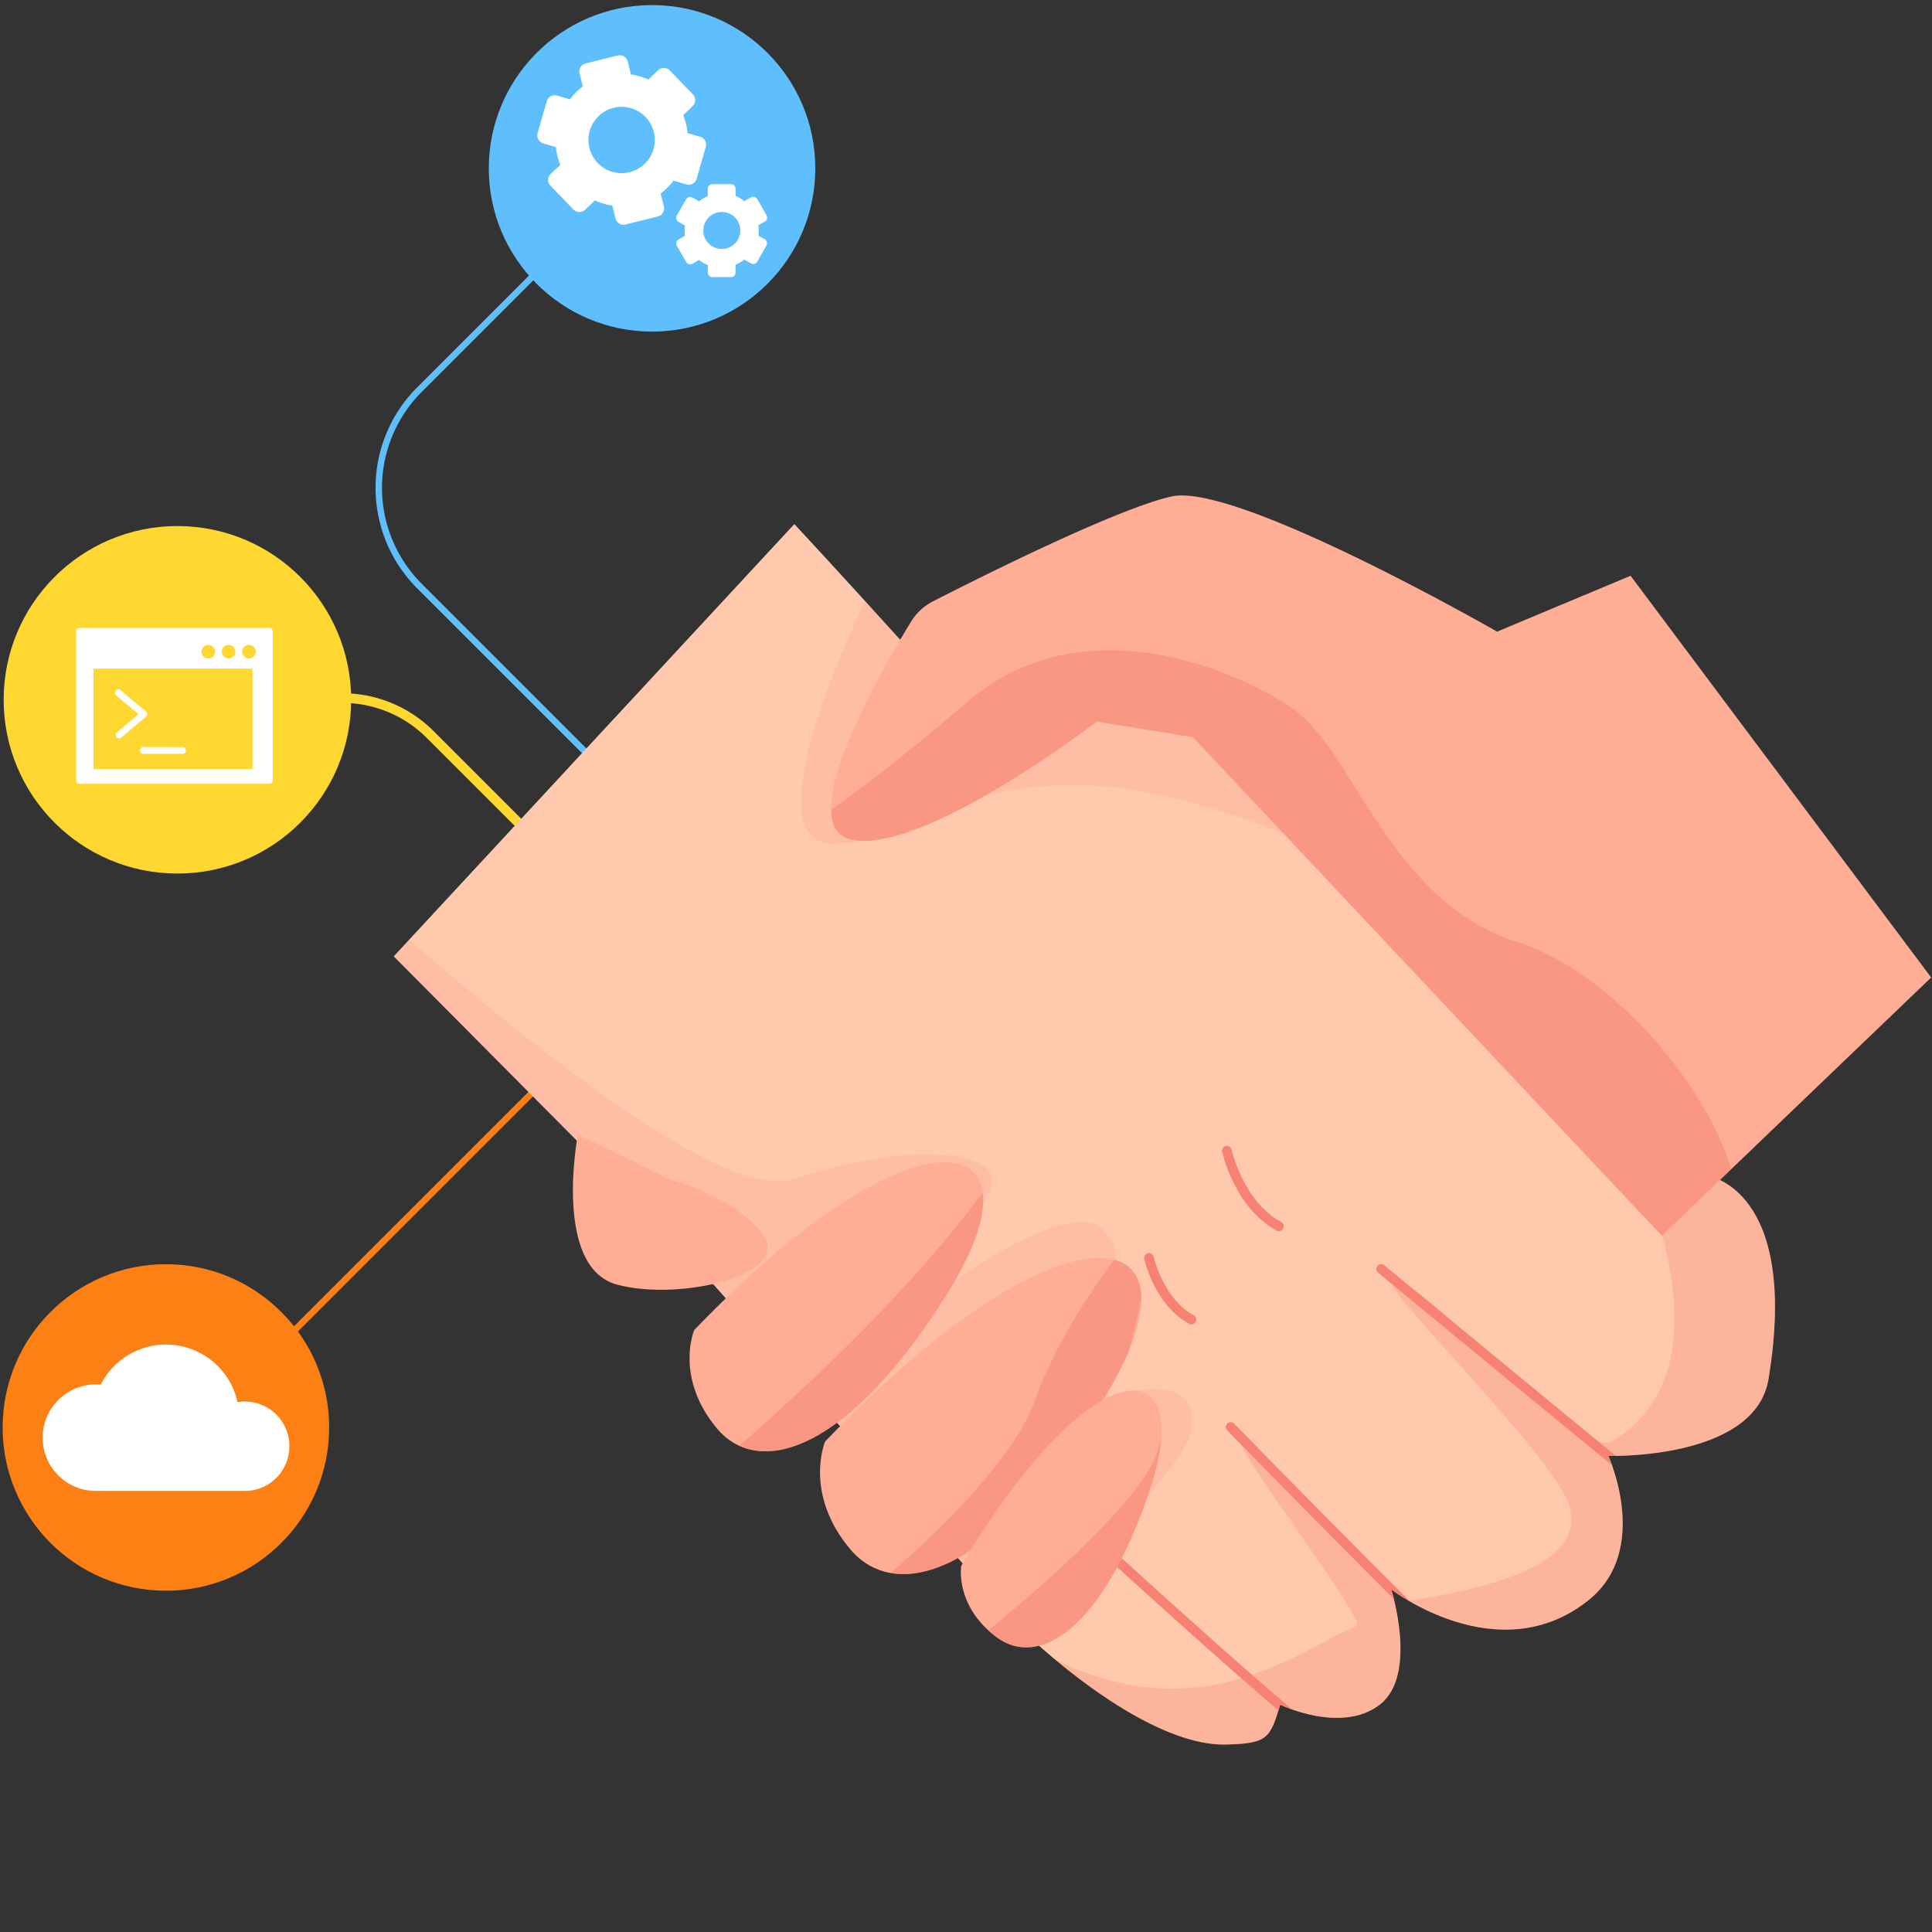 <svg xmlns="http://www.w3.org/2000/svg" xmlns:xlink="http://www.w3.org/1999/xlink" width="600" height="600" viewBox="0 0 600 600"><rect x="0" y="0" width="600" height="600" fill="#333333" stroke="none"/><defs><clipPath id="a"><path d="M317.78,506.57s36.59,36,63.25,35.21c12.54-.37,13.41-1.84,16.55-12.38,0,0,18.95,9.23,30.92,0s3.56-35.81,3.56-35.81,33.23,25.72,61.23,3.4c19.57-15.6,6.19-44.86,6.19-44.86s45.6,1.42,49.75-23.87c9.72-59.21-19-63.13-19-63.13L376.07,184.08s-79,34-96.5,14.61-32.88-35.94-32.88-35.94L122.28,297,204,379.25" style="fill:#ffc9ae"/></clipPath><clipPath id="b"><path d="M289.76,186.74a17.13,17.13,0,0,0-6.83,6.33c-9,14.7-37.31,63.58-18.5,67.67,22.18,4.82,76.16-36.63,76.16-36.63l29.88,4.82L516.09,383.76l83.65-80.19L506.39,178.81l-41.45,17.35s-80.75-46.35-101-42C347,157.87,303.52,179.7,289.76,186.74Z" style="fill:#ffad94"/></clipPath><clipPath id="c"><path d="M215.59,413.06s-6.17,14.61,7,30.48,41.42,7.09,72.27-42.94S285.21,340.72,215.59,413.06Z" style="fill:#ffad94"/></clipPath><clipPath id="d"><path d="M256.24,447.68s-6.75,16,7.71,33.33,45.31,7.77,79.05-47S332.4,368.55,256.24,447.68Z" style="fill:#ffad94"/></clipPath><clipPath id="e"><path d="M298.52,486.27s-2.1,12.33,10.91,22.13,33.08-2,47.73-46S338.91,418.17,298.52,486.27Z" style="fill:#ffad94"/></clipPath></defs><path d="M78.86,216.79H106.3a38.6,38.6,0,0,1,27.29,11.31l43.19,43.19" style="fill:none;stroke:#ffd731;stroke-miterlimit:10;stroke-width:3px"/><line x1="61.3" y1="443.31" x2="217.31" y2="287.31" style="fill:none;stroke:#fd8015;stroke-miterlimit:10;stroke-width:2px"/><circle cx="51.52" cy="443.31" r="50.7" style="fill:#fd8015"/><path d="M210.41,262.15,130.26,182a43.15,43.15,0,0,1,0-61l65.52-65.52" style="fill:none;stroke:#5fbffd;stroke-miterlimit:10;stroke-width:2px"/><path d="M317.78,506.57s36.59,36,63.25,35.21c12.54-.37,13.41-1.84,16.55-12.38,0,0,18.95,9.23,30.92,0s3.56-35.81,3.56-35.81,33.23,25.72,61.23,3.4c19.57-15.6,6.19-44.86,6.19-44.86s45.6,1.42,49.75-23.87c9.72-59.21-19-63.13-19-63.13L376.07,184.08s-79,34-96.5,14.61-32.88-35.94-32.88-35.94L122.28,297,204,379.25" style="fill:#ffc9ae"/><g style="clip-path:url(#a)"><path d="M314.9,507.35s31.7,26.61,72.23,13.34c16.11-5.27,25.67-12.31,34.08-15.69,3.7-1.49-40.37-58-36.36-59.12s46.69,52.13,51,51.5c25.89-3.82,61.26-11.94,50.07-33.08-9.39-17.73-54.81-62.64-53.22-65.28,4.94-8.15,56.64,55.12,67.83,48.59,43.83-25.57,0-102.78,0-102.78l83.22,50.6L582.16,476s-58.69,61.05-65.74,63.39-100.95,32.09-104.87,32.09-54.73-26.42-54.73-26.42" style="fill:#f78272;opacity:0.3"/><path d="M428.93,394.08s91.4,75.51,115.67,94.79" style="fill:none;stroke:#f78272;stroke-linecap:round;stroke-miterlimit:10;stroke-width:3px"/><path d="M382.21,443.17S464.72,528,486.29,545.3" style="fill:none;stroke:#f78272;stroke-linecap:round;stroke-miterlimit:10;stroke-width:3px"/><path d="M343,481.05s60.74,55.62,72.13,62.69" style="fill:none;stroke:#f78272;stroke-linecap:round;stroke-miterlimit:10;stroke-width:3px"/><path d="M93.82,261.61s120.52,115.22,152.6,104.56,60.7-9.69,61.66,0-39.74,52.52-39.74,52.52,57.08-47.7,72.78-37.86-5.73,55.36,1.88,53.22S372.92,426,369.93,444s-71.54,74.34-71.54,74.34L172.86,431.83,108.68,327.15Z" style="fill:#f78272;opacity:0.15"/><path d="M268.67,186.69S268,188,267,190.2c-6.54,14.19-32.8,73.2-7.24,71.85,29.56-1.56,34-20.26,80.57-18s118.92,43.22,118.92,43.22l5.51-111.22L363.41,115l-91.94,68.33" style="fill:#f78272;opacity:0.15"/></g><path d="M289.76,186.74a17.13,17.13,0,0,0-6.83,6.33c-9,14.7-37.31,63.58-18.5,67.67,22.18,4.82,76.16-36.63,76.16-36.63l29.88,4.82L516.09,383.76l83.65-80.19L506.39,178.81l-41.45,17.35s-80.75-46.35-101-42C347,157.87,303.52,179.7,289.76,186.74Z" style="fill:#ffad94"/><g style="clip-path:url(#b)"><path d="M247.63,258.58s18.86-11.42,53.12-40.85,80.84-11.12,100.41,2.1,29.84,60,70.4,72.84,88.9,81.36,60,107.93-122-46.26-122-46.26L254.14,258.58" style="fill:#f78272;opacity:0.5"/></g><path d="M179.46,352.32S171.53,393.74,191.8,399s54.64-3.52,44.94-15.86-28.56-16.69-28.56-16.69Z" style="fill:#ffad94"/><path d="M215.59,413.06s-6.17,14.61,7,30.48,41.42,7.09,72.27-42.94S285.21,340.72,215.59,413.06Z" style="fill:#ffad94"/><g style="clip-path:url(#c)"><path d="M224.06,453.72s79.35-65.87,97.36-111.44-29.27,143.29-94.19,140.56-21.12-32.46-21.12-32.46" style="fill:#f78272;opacity:0.5"/></g><path d="M256.24,447.68s-6.75,16,7.71,33.33,45.31,7.77,79.05-47S332.4,368.55,256.24,447.68Z" style="fill:#ffad94"/><g style="clip-path:url(#d)"><path d="M263.79,499.1s47.81-36.79,57.63-64.23,33-55.55,38-58.45c.46-.27-15.25,105.23-50.47,117.77S263.79,499.1,263.79,499.1Z" style="fill:#f78272;opacity:0.5"/></g><path d="M298.52,486.27s-2.1,12.33,10.91,22.13,33.08-2,47.73-46S338.91,418.17,298.52,486.27Z" style="fill:#ffad94"/><g style="clip-path:url(#e)"><path d="M290.05,519.46c1.68-.47,63.92-48.77,69.36-68.74s19.47-4,19.47-4l0,76.46s-61.54,13.06-63.85,13.06S290.05,519.46,290.05,519.46Z" style="fill:#f78272;opacity:0.5"/></g><path d="M381,357.35s3.65,16.69,16.18,23.48" style="fill:none;stroke:#f78272;stroke-linecap:round;stroke-miterlimit:10;stroke-width:3px"/><path d="M356.82,390.66s3,13.6,13.18,19.13" style="fill:none;stroke:#f78272;stroke-linecap:round;stroke-miterlimit:10;stroke-width:3px"/><circle cx="202.5" cy="52.28" r="50.7" style="fill:#5fbffd"/><path d="M237.51,74.3l-2-1.14a10.66,10.66,0,0,0,0-3.19l2-1.14a1.44,1.44,0,0,0,.53-2l-2.87-5h0a1.43,1.43,0,0,0-2-.52l-2,1.16a11.64,11.64,0,0,0-2.72-1.6v-2.3A1.44,1.44,0,0,0,227,57.2h-5.75a1.44,1.44,0,0,0-1.44,1.43v2.3a11.64,11.64,0,0,0-2.72,1.6l-2-1.16a1.45,1.45,0,0,0-2,.52l-2.87,5a1.44,1.44,0,0,0,.52,2l2,1.14a11,11,0,0,0,0,3.19l-2,1.14a1.45,1.45,0,0,0-.52,2l2.87,5a1.44,1.44,0,0,0,2,.52l2-1.16a11.64,11.64,0,0,0,2.72,1.6v2.3a1.44,1.44,0,0,0,1.44,1.43H227a1.43,1.43,0,0,0,1.43-1.43V82.2a11.56,11.56,0,0,0,2.73-1.6l2,1.16a1.45,1.45,0,0,0,2-.52l2.87-5A1.44,1.44,0,0,0,237.51,74.3Zm-7.6-2.73a5.75,5.75,0,1,1-5.75-5.75A5.75,5.75,0,0,1,229.91,71.57Z" style="fill:#fff"/><path d="M217.47,42.47l-3.93-1.13a19.46,19.46,0,0,0-1.38-5.56l2.94-2.84a2.57,2.57,0,0,0,.06-3.64L208,21.89h0a2.57,2.57,0,0,0-3.64-.06l-3,2.88a20.56,20.56,0,0,0-5.43-1.6l-1-4a2.58,2.58,0,0,0-3.12-1.88l-10,2.49A2.58,2.58,0,0,0,180,22.84l1,4a20.54,20.54,0,0,0-4,4l-4-1.15a2.57,2.57,0,0,0-3.19,1.76l-2.85,9.9a2.59,2.59,0,0,0,1.76,3.19l3.93,1.13a19.78,19.78,0,0,0,1.37,5.56L171,54a2.6,2.6,0,0,0-.07,3.65l7.15,7.41a2.61,2.61,0,0,0,3.65.06l3-2.88a20.94,20.94,0,0,0,5.43,1.6l1,4a2.58,2.58,0,0,0,3.12,1.88l10-2.49a2.58,2.58,0,0,0,1.88-3.12l-1-4a21.09,21.09,0,0,0,4-4l4,1.15a2.58,2.58,0,0,0,3.19-1.76l2.85-9.9A2.58,2.58,0,0,0,217.47,42.47ZM203.05,41a10.3,10.3,0,1,1-12.49-7.52A10.32,10.32,0,0,1,203.05,41Z" style="fill:#fff"/><path d="M89.87,449.13a13.83,13.83,0,0,0-16.11-13.68A22.74,22.74,0,0,0,31.27,430c-.51,0-1-.07-1.54-.07A16.55,16.55,0,0,0,28.8,463v0H76.94v0A13.86,13.86,0,0,0,89.87,449.13Z" style="fill:#fff"/><circle cx="55.1" cy="217.33" r="53.96" style="fill:#ffd731"/><path d="M83.63,195h-59a1,1,0,0,0-1,1v46.35a1,1,0,0,0,1,1.05h59a1.06,1.06,0,0,0,1.06-1.05V196.07A1.06,1.06,0,0,0,83.63,195Zm-4.21,7.37a2.11,2.11,0,1,1-2.11-2.1A2.1,2.1,0,0,1,79.42,202.39Zm-6.32,0a2.11,2.11,0,1,1-2.11-2.1A2.1,2.1,0,0,1,73.1,202.39Zm-6.32,0a2.11,2.11,0,1,1-2.11-2.1A2.1,2.1,0,0,1,66.78,202.39ZM29.05,238.86v-31.2H78.4v31.2Z" style="fill:#fff"/><path d="M56.8,232H44.43a1.06,1.06,0,0,0,0,2.11H56.8a1.06,1.06,0,0,0,0-2.11Z" style="fill:#fff"/><path d="M45.71,221.79a1,1,0,0,0-.38-.8l-7.87-6.65A1.05,1.05,0,0,0,36.1,216L43,221.79l-6.7,5.66a1.06,1.06,0,0,0,.68,1.86,1,1,0,0,0,.68-.25l7.65-6.46A1.06,1.06,0,0,0,45.71,221.79Z" style="fill:#fff"/></svg>